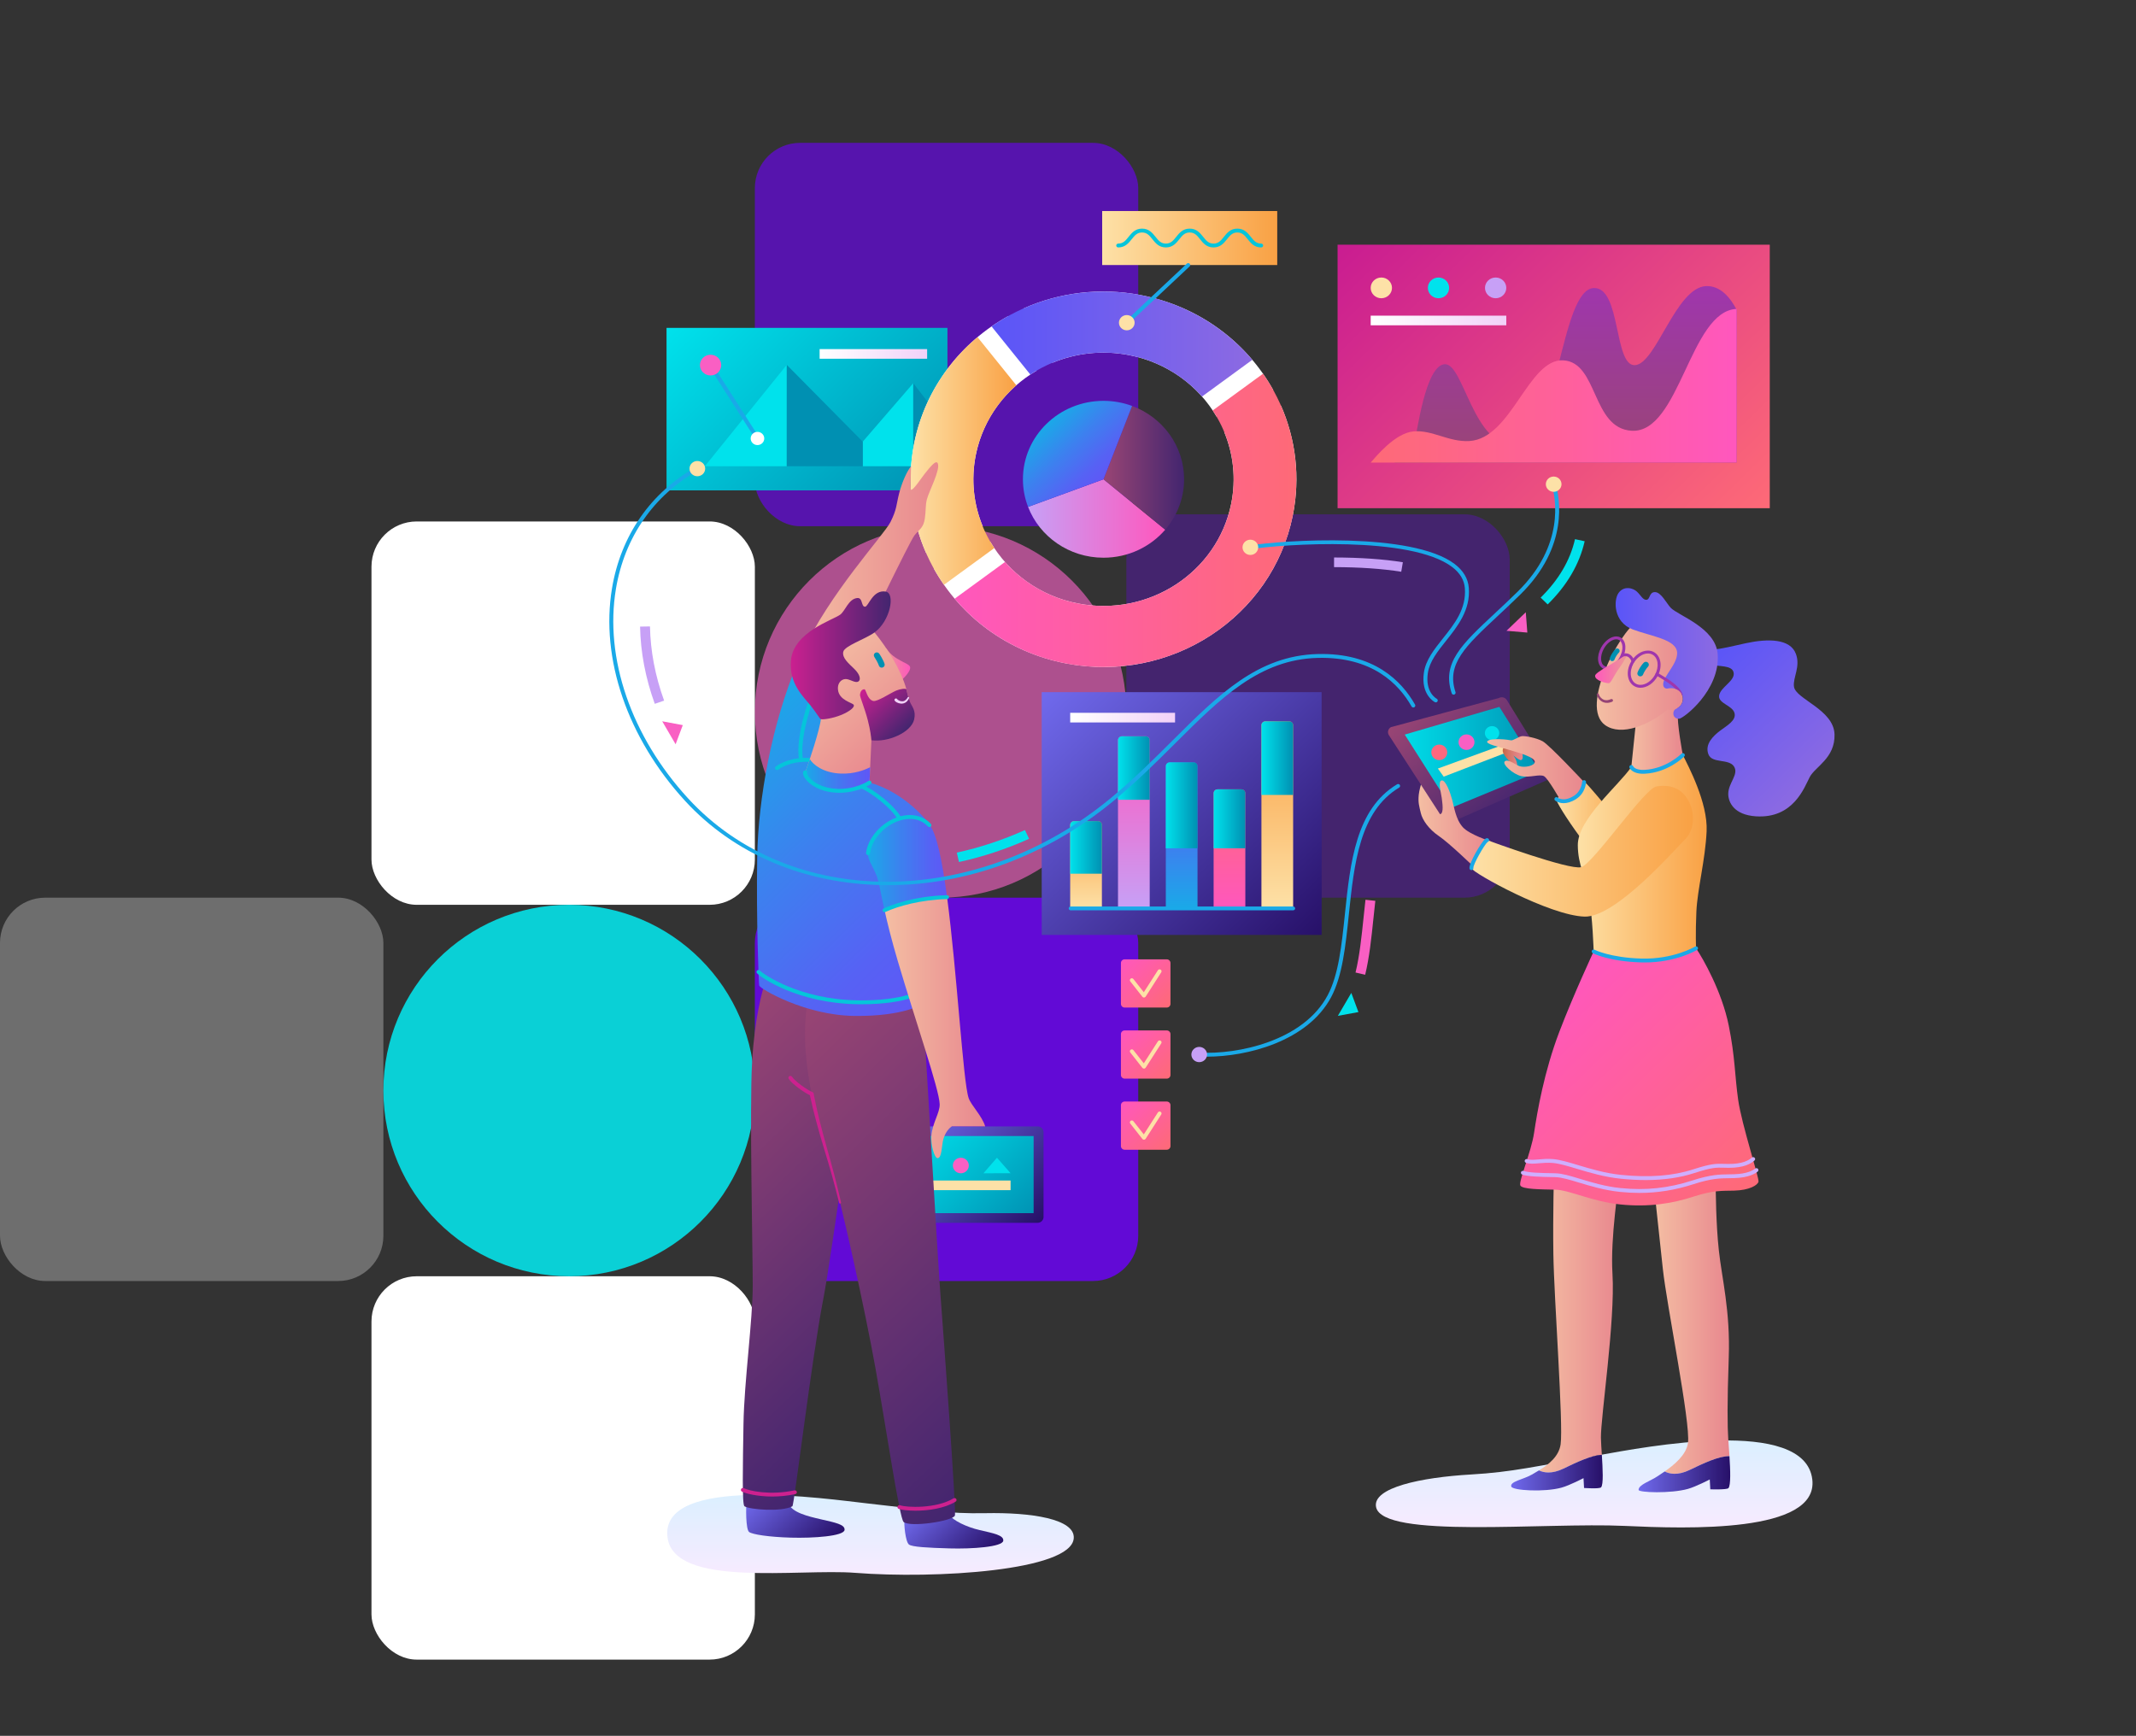 <svg width="897" height="729" viewBox="0 0 897 729" fill="none" xmlns="http://www.w3.org/2000/svg">
<rect x="0" y="0" width="897" height="729" fill="#333333" stroke="none"/>
<rect x="317" y="60" width="161" height="161" rx="19" fill="#6E00FF" fill-opacity="0.6"/>
<rect x="317" y="377" width="161" height="161" rx="19" fill="#6E00FF" fill-opacity="0.8"/>
<rect x="473" y="216" width="161" height="161" rx="19" fill="#6E00FF" fill-opacity="0.29"/>
<rect x="156" y="219" width="161" height="161" rx="19" fill="white"/>
<rect x="156" y="536" width="161" height="161" rx="19" fill="white"/>
<rect y="377" width="161" height="161" rx="19" fill="white" fill-opacity="0.29"/>
<circle cx="395" cy="299" r="78" fill="#FF64CB" fill-opacity="0.6"/>
<circle cx="239" cy="458" r="78" fill="#00F7FF" fill-opacity="0.8"/>
<path d="M671.84 611.071C690.164 607.834 758.022 594.611 761.072 621.406C763.636 643.951 708.617 642.067 682.287 640.846C648.79 639.293 580.437 646.393 577.862 632.886C576.318 624.781 596.708 620.461 617.75 619.252C635.05 618.257 645.002 615.811 671.84 611.071Z" fill="url(#paint0_linear)"/>
<path d="M364.494 631.433C347.734 629.592 276.849 618.991 280.323 645.706C283.097 667.037 335.391 658.693 359.107 660.557C392.604 663.189 449.792 659.725 450.914 646.073C451.587 637.881 432.874 635.117 413.847 635.5C398.206 635.815 389.042 634.13 364.494 631.433Z" fill="url(#paint1_linear)"/>
<path d="M470.729 404.428C470.729 403.584 471.432 402.9 472.299 402.9H489.965C490.832 402.9 491.535 403.584 491.535 404.428V421.622C491.535 422.466 490.832 423.15 489.965 423.15H472.299C471.432 423.15 470.729 422.466 470.729 421.622V404.428Z" fill="url(#paint2_linear)"/>
<path d="M480.404 418.948C480.145 418.948 479.901 418.831 479.743 418.63L474.646 412.15C474.366 411.795 474.436 411.287 474.8 411.015C475.164 410.744 475.688 410.809 475.967 411.167L480.334 416.717L486.251 407.484C486.495 407.104 487.008 406.99 487.398 407.226C487.788 407.462 487.906 407.962 487.663 408.342L481.109 418.568C480.965 418.793 480.716 418.936 480.443 418.949C480.43 418.948 480.417 418.948 480.404 418.948Z" fill="#FDE1A7"/>
<path d="M470.729 434.284C470.729 433.44 471.432 432.755 472.299 432.755H489.965C490.832 432.755 491.535 433.44 491.535 434.284V451.478C491.535 452.322 490.832 453.006 489.965 453.006H472.299C471.432 453.006 470.729 452.322 470.729 451.478V434.284Z" fill="url(#paint3_linear)"/>
<path d="M480.404 448.804C480.145 448.804 479.901 448.687 479.743 448.486L474.646 442.006C474.366 441.651 474.436 441.143 474.8 440.871C475.164 440.6 475.688 440.665 475.967 441.022L480.334 446.573L486.251 437.34C486.495 436.961 487.008 436.845 487.398 437.082C487.788 437.318 487.906 437.818 487.663 438.198L481.109 448.424C480.965 448.649 480.716 448.792 480.443 448.805C480.43 448.804 480.417 448.804 480.404 448.804Z" fill="#FDE1A7"/>
<path d="M470.729 464.141C470.729 463.297 471.432 462.612 472.299 462.612H489.965C490.832 462.612 491.535 463.297 491.535 464.141V481.334C491.535 482.178 490.832 482.863 489.965 482.863H472.299C471.432 482.863 470.729 482.178 470.729 481.334V464.141Z" fill="url(#paint4_linear)"/>
<path d="M480.404 478.66C480.145 478.66 479.901 478.542 479.743 478.341L474.646 471.861C474.366 471.507 474.436 470.999 474.8 470.727C475.164 470.455 475.688 470.521 475.967 470.878L480.334 476.429L486.251 467.196C486.495 466.816 487.008 466.701 487.398 466.937C487.788 467.174 487.906 467.674 487.663 468.054L481.109 478.28C480.965 478.505 480.716 478.648 480.443 478.661C480.43 478.66 480.417 478.66 480.404 478.66Z" fill="#FDE1A7"/>
<path d="M555.009 290.69H437.458V392.648H555.009V290.69Z" fill="url(#paint5_linear)"/>
<path d="M493.46 299.363H449.421V303.413H493.46V299.363Z" fill="url(#paint6_linear)"/>
<path d="M543.046 304.561C543.046 303.667 542.301 302.941 541.381 302.941H531.395C530.476 302.941 529.73 303.667 529.73 304.561V381.511H543.046V304.561Z" fill="url(#paint7_linear)"/>
<path d="M543.046 333.856V304.561C543.046 303.667 542.301 302.941 541.381 302.941H531.395C530.476 302.941 529.73 303.667 529.73 304.561V333.856H543.046Z" fill="url(#paint8_linear)"/>
<path d="M502.891 321.773C502.891 320.879 502.146 320.153 501.227 320.153H491.24C490.321 320.153 489.576 320.879 489.576 321.773V381.511H502.891V321.773Z" fill="url(#paint9_linear)"/>
<path d="M502.891 356.266V321.773C502.891 320.879 502.146 320.153 501.227 320.153H491.24C490.321 320.153 489.576 320.879 489.576 321.773V356.266H502.891Z" fill="url(#paint10_linear)"/>
<path d="M522.969 333.113C522.969 332.219 522.223 331.493 521.304 331.493H511.317C510.399 331.493 509.653 332.219 509.653 333.113V381.511H522.969V333.113Z" fill="url(#paint11_linear)"/>
<path d="M522.969 356.266V333.113C522.969 332.219 522.223 331.493 521.304 331.493H511.317C510.399 331.493 509.653 332.219 509.653 333.113V356.266H522.969Z" fill="url(#paint12_linear)"/>
<path d="M482.814 310.838C482.814 309.944 482.068 309.218 481.149 309.218H471.163C470.244 309.218 469.498 309.944 469.498 310.838V381.511H482.814V310.838Z" fill="url(#paint13_linear)"/>
<path d="M482.814 335.881V310.838C482.814 309.944 482.068 309.218 481.149 309.218H471.163C470.244 309.218 469.498 309.944 469.498 310.838V335.881H482.814Z" fill="url(#paint14_linear)"/>
<path d="M462.736 346.478C462.736 345.584 461.991 344.858 461.072 344.858H451.085C450.167 344.858 449.421 345.584 449.421 346.478V381.511H462.736V346.478Z" fill="url(#paint15_linear)"/>
<path d="M462.736 366.931V346.478C462.736 345.584 461.991 344.858 461.072 344.858H451.085C450.167 344.858 449.421 345.584 449.421 346.478V366.931H462.736Z" fill="url(#paint16_linear)"/>
<path d="M543.046 382.321H449.629C449.17 382.321 448.797 381.959 448.797 381.511C448.797 381.063 449.17 380.701 449.629 380.701H543.046C543.506 380.701 543.878 381.063 543.878 381.511C543.878 381.959 543.505 382.321 543.046 382.321Z" fill="#1AA9E8"/>
<path d="M397.875 137.701H279.907V205.943H397.875V137.701Z" fill="url(#paint17_linear)"/>
<path d="M295.977 195.818H330.396V153.226L295.977 195.818Z" fill="#00E2EC"/>
<path d="M362.297 185.491V195.818H383.519V160.921L362.297 185.491Z" fill="#00E2EC"/>
<path d="M330.396 153.226V195.818H362.297V185.491L330.396 153.226Z" fill="#0090B2"/>
<path d="M393.784 174.252L383.519 160.921V195.818H393.784V174.252Z" fill="#0090B2"/>
<path d="M389.344 146.611H344.196V150.661H389.344V146.611Z" fill="url(#paint18_linear)"/>
<path d="M318.095 184.959C317.817 184.959 317.544 184.823 317.387 184.576L297.697 153.758C297.454 153.378 297.574 152.879 297.964 152.643C298.354 152.406 298.867 152.523 299.11 152.903L318.8 183.721C319.043 184.101 318.923 184.601 318.533 184.836C318.397 184.919 318.244 184.959 318.095 184.959Z" fill="#1AA9E8"/>
<path d="M298.403 157.684C300.874 157.684 302.877 155.735 302.877 153.331C302.877 150.926 300.874 148.977 298.403 148.977C295.933 148.977 293.93 150.926 293.93 153.331C293.93 155.735 295.933 157.684 298.403 157.684Z" fill="#F95FC3"/>
<path d="M318.094 186.925C319.669 186.925 320.946 185.682 320.946 184.149C320.946 182.616 319.669 181.373 318.094 181.373C316.519 181.373 315.242 182.616 315.242 184.149C315.242 185.682 316.519 186.925 318.094 186.925Z" fill="white"/>
<path d="M412.672 221.017C408.881 211.808 407.677 201.467 409.793 191.009C412.903 175.639 422.528 163.132 435.323 155.664L423.35 132.763C403.6 143.713 388.672 162.644 383.936 186.052C380.674 202.175 382.715 218.116 388.878 232.17L412.672 221.017Z" fill="white"/>
<path d="M441.994 152.35C451.739 148.3 462.791 146.955 473.972 149.097C490.192 152.206 503.299 162.011 510.89 174.974L534.687 163.818C523.585 143.841 503.747 128.662 479.064 123.931C461.861 120.633 444.859 122.901 430.021 129.45L441.994 152.35Z" fill="white"/>
<path d="M537.94 170.385L514.147 181.539C517.944 190.753 519.149 201.099 517.032 211.564C511.2 240.386 482.466 259.151 452.853 253.474C436.626 250.364 423.516 240.552 415.926 227.582L392.129 238.738C403.228 258.722 423.071 273.908 447.761 278.641C491.655 287.054 534.245 259.241 542.889 216.52C546.153 200.39 544.109 184.443 537.94 170.385Z" fill="white"/>
<path d="M417.544 230.187C411.997 221.865 408.763 211.945 408.763 201.286C408.763 185.621 415.723 171.54 426.794 161.806L410.5 141.589C393.297 156.046 382.408 177.428 382.408 201.286C382.408 217.719 387.576 232.975 396.413 245.606L417.544 230.187Z" fill="url(#paint19_linear)"/>
<path d="M432.683 157.3C441.44 151.493 452.017 148.096 463.413 148.096C479.945 148.096 494.751 155.25 504.772 166.541L525.905 151.12C511.048 133.607 488.57 122.445 463.413 122.445C445.88 122.445 429.648 127.868 416.391 137.084L432.683 157.3Z" fill="url(#paint20_linear)"/>
<path d="M530.401 156.951L509.27 172.37C514.824 180.696 518.062 190.62 518.062 201.286C518.062 230.662 493.594 254.476 463.412 254.476C446.873 254.476 432.062 247.316 422.041 236.017L400.907 251.437C415.765 268.958 438.248 280.126 463.411 280.126C508.148 280.126 544.414 244.827 544.414 201.285C544.416 184.847 539.243 169.584 530.401 156.951Z" fill="url(#paint21_linear)"/>
<path d="M431.73 212.879C436.551 225.35 448.914 234.226 463.412 234.226C473.817 234.226 483.121 229.653 489.329 222.462L463.412 201.286L431.73 212.879Z" fill="url(#paint22_linear)"/>
<path d="M475.416 170.486L463.412 201.286L489.329 222.462C494.274 216.736 497.256 209.351 497.256 201.286C497.256 187.209 488.18 175.201 475.416 170.486Z" fill="url(#paint23_linear)"/>
<path d="M475.416 170.486C471.685 169.107 467.641 168.346 463.413 168.346C444.722 168.346 429.569 183.093 429.569 201.286C429.569 205.367 430.336 209.272 431.73 212.879L463.412 201.286L475.416 170.486Z" fill="url(#paint24_linear)"/>
<path d="M743.201 102.77H561.707V213.436H743.201V102.77Z" fill="url(#paint25_linear)"/>
<path d="M580.084 125.257C582.554 125.257 584.557 123.308 584.557 120.903C584.557 118.499 582.554 116.549 580.084 116.549C577.613 116.549 575.611 118.499 575.611 120.903C575.611 123.308 577.613 125.257 580.084 125.257Z" fill="#FDE1A7"/>
<path d="M604.085 125.257C606.556 125.257 608.558 123.308 608.558 120.903C608.558 118.499 606.556 116.549 604.085 116.549C601.615 116.549 599.612 118.499 599.612 120.903C599.612 123.308 601.615 125.257 604.085 125.257Z" fill="#00E2EC"/>
<path d="M628.086 125.257C630.557 125.257 632.56 123.308 632.56 120.903C632.56 118.499 630.557 116.549 628.086 116.549C625.616 116.549 623.613 118.499 623.613 120.903C623.613 123.308 625.616 125.257 628.086 125.257Z" fill="#C7A0F6"/>
<path d="M632.561 132.57H575.611V136.62H632.561V132.57Z" fill="url(#paint26_linear)"/>
<path d="M729.296 130.089C726.538 124.806 722.404 119.964 716.534 120.151C703.775 120.556 695.451 152.956 686.574 153.361C677.698 153.766 680.749 120.691 669.376 120.961C655.09 121.3 654.534 185.356 636.641 186.84C618.748 188.325 614.725 152.415 606.681 152.956C598.637 153.496 595.178 181.112 593.781 187.111C592.385 193.11 585.321 194.266 585.321 194.266H729.296V130.089Z" fill="url(#paint27_linear)"/>
<path d="M729.296 129.735C709.598 130.545 705.437 182.116 685.188 180.901C668.389 179.893 671.178 152.146 656.476 151.336C641.772 150.526 634.838 184.141 617.084 185.22C608.451 185.745 601.549 180.496 593.643 181.17C585.737 181.845 577.553 192.105 575.611 194.266H729.296V129.735Z" fill="url(#paint28_linear)"/>
<path d="M536.366 88.629H462.854V111.309H536.366V88.629Z" fill="url(#paint29_linear)"/>
<path d="M529.625 103.917C526.715 103.917 525.254 102.083 523.964 100.465C522.755 98.949 521.712 97.64 519.619 97.64C517.525 97.64 516.481 98.949 515.273 100.465C513.983 102.083 512.522 103.917 509.612 103.917C506.703 103.917 505.241 102.083 503.952 100.465C502.744 98.949 501.7 97.64 499.607 97.64C497.514 97.64 496.47 98.949 495.262 100.465C493.973 102.083 492.511 103.917 489.602 103.917C486.694 103.917 485.233 102.083 483.944 100.465C482.736 98.949 481.693 97.64 479.601 97.64C477.508 97.64 476.464 98.949 475.256 100.465C473.967 102.083 472.506 103.917 469.596 103.917C469.137 103.917 468.764 103.554 468.764 103.107C468.764 102.66 469.137 102.297 469.596 102.297C471.69 102.297 472.733 100.988 473.942 99.472C475.231 97.854 476.692 96.02 479.601 96.02C482.509 96.02 483.97 97.855 485.26 99.472C486.467 100.988 487.51 102.297 489.602 102.297C491.696 102.297 492.739 100.988 493.947 99.472C495.236 97.854 496.699 96.02 499.607 96.02C502.516 96.02 503.978 97.854 505.267 99.472C506.476 100.988 507.519 102.297 509.612 102.297C511.706 102.297 512.75 100.988 513.958 99.472C515.248 97.854 516.709 96.02 519.619 96.02C522.528 96.02 523.989 97.854 525.279 99.472C526.487 100.988 527.531 102.297 529.625 102.297C530.085 102.297 530.457 102.66 530.457 103.107C530.457 103.554 530.084 103.917 529.625 103.917Z" fill="#05C5DA"/>
<path d="M473.185 136.336C472.967 136.336 472.75 136.253 472.586 136.088C472.267 135.766 472.276 135.253 472.607 134.943L498.411 110.725C498.742 110.415 499.269 110.423 499.588 110.746C499.907 111.068 499.898 111.581 499.567 111.891L473.763 136.108C473.601 136.261 473.393 136.336 473.185 136.336Z" fill="#1AA9E8"/>
<path d="M473.185 138.732C475.004 138.732 476.479 137.297 476.479 135.526C476.479 133.755 475.004 132.32 473.185 132.32C471.366 132.32 469.891 133.755 469.891 135.526C469.891 137.297 471.366 138.732 473.185 138.732Z" fill="#FDE1A7"/>
<path d="M606.96 342.62C607.615 343.708 609.051 344.073 610.169 343.438L648.378 326.647C649.496 326.011 649.872 324.614 649.218 323.525L631.859 295.401C631.206 294.313 629.77 293.948 628.652 294.584L586.145 306.05C585.026 306.686 584.649 308.083 585.303 309.172L606.96 342.62Z" fill="url(#paint30_linear)"/>
<path d="M651.298 323.994L632.81 294.041C632.113 292.881 630.583 292.493 629.394 293.17L584.121 305.382C582.931 306.059 582.53 307.548 583.226 308.706L606.292 344.329C606.99 345.488 608.519 345.877 609.709 345.2L650.404 327.318C651.593 326.641 651.995 325.152 651.298 323.994ZM609.459 339.266L589.91 308.51L629.649 296.866L646.605 323.9L609.459 339.266Z" fill="url(#paint31_linear)"/>
<path d="M636.463 314.585L606.271 326.181L603.826 322.768L634.471 311.605L636.463 314.585Z" fill="#FDE1A7"/>
<path d="M615.847 314.964C617.7 314.964 619.203 313.502 619.203 311.699C619.203 309.895 617.7 308.433 615.847 308.433C613.994 308.433 612.491 309.895 612.491 311.699C612.491 313.502 613.994 314.964 615.847 314.964Z" fill="#F95FC3"/>
<path d="M604.416 319.241C606.269 319.241 607.771 317.779 607.771 315.975C607.771 314.172 606.269 312.709 604.416 312.709C602.562 312.709 601.06 314.172 601.06 315.975C601.06 317.779 602.562 319.241 604.416 319.241Z" fill="#FE687E"/>
<path d="M626.579 310.823C628.247 310.823 629.599 309.507 629.599 307.884C629.599 306.261 628.247 304.946 626.579 304.946C624.912 304.946 623.56 306.261 623.56 307.884C623.56 309.507 624.912 310.823 626.579 310.823Z" fill="#00E2EC"/>
<path d="M677.155 535.14C676.178 518.963 679.915 499.125 679.777 492.916L652.605 491.4C652.605 491.4 652.081 510.323 652.327 526.703C652.605 545.199 656.558 598.254 655.379 606.556C654.644 611.73 650.303 615.069 646.283 617.534C648.214 618.496 651.634 619.158 656.525 616.803C662.058 614.138 668.29 611.16 672.685 611.011C672.508 608.218 672.329 605.603 672.3 603.857C672.162 595.418 678.334 554.648 677.155 535.14Z" fill="url(#paint32_linear)"/>
<path d="M656.525 616.802C651.634 619.158 648.215 618.496 646.283 617.533C645.236 618.174 644.211 618.76 643.278 619.299C639.722 621.355 634.026 622.163 634.644 624.308C635.128 625.996 648.563 626.763 655.761 624.767C659.16 623.825 664.984 620.784 664.984 620.784L665.209 624.918C665.209 624.918 671.667 625.386 672.362 624.644C673.415 623.514 673.054 616.865 672.685 611.01C668.29 611.16 662.058 614.137 656.525 616.802Z" fill="url(#paint33_linear)"/>
<path d="M709.544 617.356C715.322 614.572 721.863 611.45 726.275 611.565C726.095 608.774 725.883 606.154 725.77 604.396C725.424 598.997 725.286 589.682 725.98 570.106C726.674 550.531 723.067 536.762 721.819 525.151C720.571 513.541 720.571 501.256 720.431 495.047L694.562 498.151C694.562 498.151 696.552 516.689 698.307 532.981C699.966 548.372 710.028 597.714 708.85 606.015C708.125 611.118 702.933 615.297 699.079 617.976C700.964 618.996 704.464 619.802 709.544 617.356Z" fill="url(#paint34_linear)"/>
<path d="M688.112 625.726C688.112 626.874 701.581 627.317 708.78 625.321C712.178 624.379 718.002 621.338 718.002 621.338L718.228 625.472C718.228 625.472 725.146 625.726 725.839 624.983C726.888 623.859 726.649 617.344 726.275 611.565C721.861 611.45 715.321 614.573 709.543 617.356C704.463 619.803 700.963 618.996 699.078 617.976C698.007 618.72 697.034 619.354 696.295 619.853C692.898 622.148 688.112 623.498 688.112 625.726Z" fill="url(#paint35_linear)"/>
<path d="M712.247 398.251C715.16 402.571 723.067 416.342 725.978 430.718C728.666 443.98 728.475 451.576 729.931 461.903C731.388 472.231 738.878 494.911 738.462 496.328C738.046 497.746 734.717 499.872 728.199 500.041C723.327 500.168 719.738 499.772 711 502.607C702.262 505.442 692.413 507.062 680.484 505.847C668.557 504.632 659.124 499.772 653.161 499.636C647.195 499.501 639.289 499.501 638.457 497.881C637.625 496.261 643.041 483.732 644.213 475.876C645.537 467.007 648.444 450.09 654.823 433.351C660.804 417.661 669.249 399.601 669.249 399.601C669.249 399.601 681.663 399.533 690.609 399.331C699.555 399.128 712.247 398.251 712.247 398.251Z" fill="url(#paint36_linear)"/>
<path d="M688.458 500.998C685.819 500.998 683.139 500.857 680.397 500.577C673.815 499.907 667.882 498.11 663.115 496.665C659.156 495.466 655.737 494.43 653.141 494.371L651.496 494.337C646.867 494.244 641.62 494.14 639.242 493.29C638.81 493.137 638.589 492.67 638.747 492.251C638.905 491.831 639.381 491.614 639.815 491.77C641.931 492.525 647.253 492.632 651.529 492.717L653.178 492.751C656.008 492.815 659.53 493.882 663.608 495.118C668.55 496.616 674.15 498.312 680.569 498.967C691.103 500.039 700.692 499.021 710.735 495.764C718.39 493.28 722.196 493.236 726.226 493.189C726.862 493.181 727.505 493.173 728.175 493.156C734.013 493.004 736.445 491.313 737.051 490.797C737.396 490.504 737.922 490.537 738.225 490.875C738.527 491.212 738.491 491.724 738.145 492.018C737.232 492.793 734.437 494.614 728.218 494.776C727.541 494.793 726.889 494.801 726.245 494.809C722.348 494.854 718.669 494.896 711.261 497.3C703.6 499.786 696.198 500.998 688.458 500.998Z" fill="#CFAEFF"/>
<path d="M691.114 495.601C687.801 495.601 684.326 495.415 680.675 495.042C673.776 494.34 667.637 492.496 662.221 490.871C658.306 489.696 654.925 488.681 652.246 488.428C650.033 488.221 648.022 488.394 646.25 488.547C644.151 488.729 642.335 488.886 640.823 488.345C640.391 488.191 640.17 487.725 640.329 487.306C640.487 486.886 640.963 486.67 641.396 486.825C642.558 487.241 644.203 487.098 646.103 486.933C647.947 486.774 650.037 486.593 652.407 486.816C655.254 487.083 658.71 488.121 662.711 489.323C668.055 490.926 674.111 492.745 680.849 493.431C692.639 494.629 702.522 493.868 711.062 491.099C718.646 488.639 720.764 488.704 723.955 488.798C724.495 488.814 725.069 488.831 725.709 488.837C731.781 488.892 734.305 487.337 735.682 486.167C736.027 485.873 736.553 485.908 736.856 486.245C737.158 486.582 737.122 487.094 736.776 487.388C735.218 488.712 732.411 490.458 725.998 490.458C725.898 490.458 725.797 490.457 725.694 490.457C725.04 490.451 724.455 490.434 723.904 490.417C720.777 490.323 718.89 490.265 711.588 492.635C705.481 494.618 698.721 495.6 691.114 495.601Z" fill="#CFAEFF"/>
<path d="M634.088 312.155C632.823 312.564 630.689 313.673 631.105 315.698C631.521 317.723 635.269 321.279 636.518 321.819C637.766 322.358 636.932 319.141 635.822 317.723C634.712 316.306 637.809 319.531 638.803 319.208C639.531 318.972 639.775 317.622 638.977 315.496C638.266 313.604 641.44 311.851 640.051 311.581C638.665 311.311 635.752 311.614 634.088 312.155Z" fill="url(#paint37_linear)"/>
<path d="M653.603 335.585C653.962 335.126 664.08 328.299 664.831 328.032C665.886 327.657 682.287 348.503 684.575 350.831C686.864 353.16 681.55 364.78 677.181 365.59C672.812 366.4 652.656 336.792 653.603 335.585Z" fill="url(#paint38_linear)"/>
<path d="M624.655 311.243C626.127 309.811 633.464 310.636 634.434 310.906C635.406 311.175 637.833 309.218 639.289 309.15C640.745 309.082 645.201 309.876 647.819 311.311C650.721 312.901 665.226 328.456 665.226 328.456C665.226 328.456 665.02 332.506 661.377 334.936C657.726 337.371 655.384 336.258 655.384 336.258C655.384 336.258 650.246 327.14 648.478 326.026C646.709 324.912 642.34 326.786 638.743 325.927C635.351 325.118 630.637 320.862 631.939 319.748C633.32 318.566 636.624 321.295 638.111 321.773C640.312 322.482 644.439 321.632 644.525 320.001C644.629 318.026 638.054 316.195 633.082 314.736C629.565 313.705 623.459 312.407 624.655 311.243Z" fill="url(#paint39_linear)"/>
<path d="M656.648 337.316C654.421 337.316 653.141 336.268 653.057 336.196C652.71 335.903 652.673 335.391 652.974 335.053C653.275 334.715 653.803 334.681 654.148 334.973C654.243 335.05 656.667 336.945 660.924 334.256C664.202 332.186 664.393 328.463 664.395 328.426C664.413 327.98 664.8 327.626 665.257 327.648C665.715 327.664 666.073 328.038 666.058 328.484C666.051 328.67 665.852 333.076 661.83 335.616C659.778 336.911 658.031 337.316 656.648 337.316Z" fill="#1AA9E8"/>
<path d="M706.699 317.116C708.918 321.571 717.24 337.095 716.686 349.111C716.131 361.126 712.801 373.546 712.385 382.861C711.969 392.176 712.247 398.251 712.247 398.251C712.247 398.251 703.094 403.786 689.222 403.381C675.774 402.989 669.249 399.601 669.249 399.601C669.249 399.601 668.85 385.311 667.168 375.571C665.85 367.943 662.625 363.488 662.591 354.916C662.546 343.946 679.894 329.772 685.061 322.111C689.309 315.813 706.699 317.116 706.699 317.116Z" fill="url(#paint40_linear)"/>
<path d="M690.694 404.212C690.201 404.212 689.703 404.205 689.197 404.191C675.709 403.797 669.131 400.458 668.858 400.315C668.453 400.105 668.3 399.616 668.515 399.221C668.731 398.825 669.235 398.676 669.641 398.885C669.704 398.919 676.196 402.19 689.249 402.571C702.684 402.973 711.72 397.617 711.809 397.563C712.199 397.327 712.713 397.444 712.955 397.824C713.197 398.204 713.076 398.703 712.687 398.939C712.317 399.162 703.808 404.212 690.694 404.212Z" fill="#1AA9E8"/>
<path d="M719.945 272.667C722.025 272.768 728.395 271.162 733.156 270.136C742.555 268.111 751.791 268.231 754.17 274.591C756.216 280.058 752.813 284.598 753.373 288.428C754.136 293.626 770.088 298.013 770.398 308.408C770.697 318.375 762.284 321.976 759.995 326.33C757.707 330.683 753.15 343.896 737.317 342.833C728.269 342.226 725.772 337.028 725.77 333.417C725.77 328.781 730.347 325.216 728.163 321.875C725.978 318.533 718.976 320.746 717.448 316.812C715.785 312.526 719.529 309.016 722.337 306.89C725.146 304.763 729.307 302.536 728.371 299.397C727.435 296.258 721.713 295.468 721.921 292.31C722.165 288.631 729.106 285.9 727.955 282.185C727.088 279.384 722.129 279.957 717.864 279.147C713.599 278.337 719.945 272.667 719.945 272.667Z" fill="url(#paint41_linear)"/>
<path d="M704.619 298.756C704.081 303.447 706.699 317.116 706.699 317.116C706.699 317.116 700.179 323.697 690.609 324.136C685.913 324.352 685.061 322.111 685.061 322.111L687.004 303.346C687.004 303.346 689.928 298.005 695.88 295.786C701.831 293.566 704.064 295.651 704.064 295.651L704.619 298.756Z" fill="url(#paint42_linear)"/>
<path d="M701.984 264.736C693.522 261.226 687.218 261.378 687.218 261.378C680.622 264.87 663.086 296.795 674.104 304.56C680.905 309.354 692.572 304.464 700.326 297.947C700.8 298.092 701.306 298.172 701.831 298.172C704.533 298.172 706.721 296.109 706.721 293.564C706.721 292.838 706.537 292.153 706.22 291.542C706.935 290.446 707.485 289.372 707.809 288.359C709.719 282.389 710.444 268.246 701.984 264.736Z" fill="url(#paint43_linear)"/>
<path d="M688.84 284.058C688.716 284.058 688.589 284.04 688.464 284.001C687.808 283.8 687.442 283.117 687.649 282.477C688.034 281.294 689.432 279.09 690.32 278.267C690.819 277.806 691.61 277.824 692.085 278.31C692.56 278.796 692.54 279.564 692.041 280.028C691.466 280.56 690.282 282.433 690.03 283.208C689.863 283.727 689.371 284.058 688.84 284.058Z" fill="#0090B2"/>
<path d="M677.035 277.645C676.931 277.645 676.826 277.63 676.722 277.598C676.173 277.429 675.87 276.86 676.043 276.327C676.413 275.185 677.539 273.416 678.404 272.615C678.818 272.23 679.478 272.245 679.874 272.651C680.271 273.056 680.254 273.697 679.837 274.083C679.235 274.64 678.288 276.135 678.027 276.937C677.887 277.369 677.477 277.645 677.035 277.645Z" fill="#0090B2"/>
<path d="M688.909 288.846C688.044 288.846 687.232 288.652 686.499 288.27C684.963 287.471 683.956 285.953 683.663 283.993C683.379 282.102 683.8 280.013 684.845 278.11C686.474 275.145 689.295 273.229 692.033 273.229C692.898 273.229 693.711 273.423 694.444 273.805C697.546 275.419 698.289 279.977 696.099 283.966C694.47 286.93 691.648 288.846 688.909 288.846ZM692.032 274.443C689.784 274.443 687.337 276.148 685.945 278.682C685.026 280.357 684.653 282.18 684.898 283.817C685.133 285.385 685.91 286.584 687.087 287.197C687.638 287.484 688.251 287.629 688.909 287.629C691.159 287.629 693.606 285.926 694.998 283.391C696.862 279.993 696.35 276.174 693.855 274.875C693.304 274.589 692.69 274.443 692.032 274.443Z" fill="#9F36AD"/>
<path d="M674.953 281.202C674.336 281.202 673.759 281.066 673.241 280.797C670.748 279.499 670.375 275.602 672.393 271.926C673.92 269.145 676.468 267.278 678.731 267.278C679.35 267.278 679.926 267.414 680.443 267.684C681.681 268.327 682.433 269.638 682.56 271.373C682.681 273.006 682.23 274.847 681.291 276.554C679.766 279.334 677.218 281.202 674.953 281.202ZM678.732 268.492C676.945 268.492 674.791 270.14 673.494 272.498C671.862 275.47 672.016 278.78 673.83 279.725C674.164 279.898 674.542 279.986 674.953 279.986C676.742 279.986 678.896 278.34 680.191 275.981C681.02 274.473 681.419 272.866 681.316 271.459C681.221 270.154 680.702 269.193 679.856 268.754C679.52 268.581 679.143 268.492 678.732 268.492Z" fill="#9F36AD"/>
<path d="M682.496 275.13C679.218 277.78 670.12 282.151 669.873 283.703C669.544 285.779 674.418 286.935 675.528 286.935C676.638 286.935 677.45 284.006 680.416 279.989C682.087 277.727 684.239 273.722 682.496 275.13Z" fill="url(#paint44_linear)"/>
<path d="M685.809 278.314C685.561 278.314 685.327 278.17 685.229 277.933C684.373 275.85 683.276 275.227 681.436 275.784C681.106 275.885 680.757 275.705 680.656 275.385C680.553 275.064 680.737 274.724 681.066 274.624C683.549 273.872 685.289 274.808 686.389 277.482C686.517 277.794 686.361 278.147 686.041 278.271C685.965 278.301 685.886 278.314 685.809 278.314Z" fill="#9F36AD"/>
<path d="M671.388 291.514C671.505 291.99 671.807 292.481 672.155 292.886C672.51 293.294 672.94 293.627 673.417 293.833C674.37 294.266 675.478 294.101 676.464 293.629C676.775 293.48 677.149 293.603 677.302 293.904C677.455 294.206 677.327 294.57 677.019 294.718C677.005 294.724 676.991 294.731 676.978 294.736C676.362 294.982 675.695 295.17 674.995 295.187C674.297 295.217 673.577 295.068 672.957 294.752C672.334 294.439 671.816 293.981 671.411 293.462C671.014 292.935 670.69 292.367 670.555 291.678C670.511 291.453 670.662 291.236 670.893 291.193C671.117 291.15 671.335 291.289 671.387 291.503L671.388 291.514Z" fill="#954374"/>
<path d="M689.996 324.96C685.313 324.96 684.323 322.501 684.282 322.392C684.122 321.973 684.341 321.507 684.773 321.351C685.204 321.198 685.683 321.41 685.842 321.83C685.865 321.88 686.638 323.507 690.571 323.327C699.705 322.908 706.037 316.618 706.101 316.554C706.42 316.232 706.946 316.222 707.278 316.533C707.608 316.844 707.618 317.356 707.298 317.679C707.023 317.957 700.437 324.497 690.648 324.945C690.423 324.955 690.206 324.96 689.996 324.96Z" fill="#1AA9E8"/>
<path d="M700.502 289.134C699.619 289.345 698.354 288.968 698.447 287.213C698.619 283.906 704.451 278.834 704.308 274.152C704.132 268.465 693.158 267.199 685.616 264.331C677.495 261.242 677.605 252.112 679.634 249.126C681.871 245.835 685.824 246.916 687.488 248.536C689.152 250.156 689.915 251.955 691.373 251.911C693.054 251.86 692.43 248.671 694.978 248.671C697.56 248.671 699.794 253.305 701.568 255.218C704.601 258.492 720.521 263.601 721.331 274.725C722.443 289.98 706.839 301.86 705.105 301.86C702.151 301.861 702.307 298.534 703.568 297.869C704.832 297.203 707.209 295.797 706.608 292.585C706.005 289.373 702.468 288.665 700.502 289.134Z" fill="url(#paint45_linear)"/>
<path d="M703.595 289.272C704.986 289.779 706.071 290.866 706.509 292.222C706.613 292.078 706.662 291.896 706.608 291.712C705.609 288.23 700.396 285.136 697.597 283.475C697.005 283.124 696.495 282.821 696.194 282.614C695.913 282.42 695.522 282.486 695.324 282.76C695.125 283.033 695.191 283.413 695.474 283.606C695.809 283.837 696.311 284.134 696.947 284.512C698.77 285.595 701.675 287.318 703.595 289.272Z" fill="#9F36AD"/>
<path d="M605.407 327.776C607.09 327.456 608.999 332.81 609.831 335.847C610.663 338.885 611.267 344.026 614.322 347.424C617.113 350.528 626.043 353.363 626.043 353.363C626.043 353.363 627.013 358.426 624.654 361.261C622.298 364.096 618.817 363.952 618.817 363.952C618.817 363.952 608.566 354.038 604.265 351.136C599.966 348.234 597.331 344.318 596.671 341.517C595.965 338.52 595.458 337.028 595.805 333.721C595.992 331.926 596.717 329.542 596.717 329.542C596.717 329.542 603.102 339.403 604.751 341.956C606.485 341.618 605.653 336.961 605.445 335.071C605.237 333.181 603.694 328.101 605.407 327.776Z" fill="url(#paint46_linear)"/>
<path d="M695.604 330.291C702.884 329.063 707.159 332.255 709.438 337.062C711.935 342.327 711.414 348.841 707.531 352.621C703.648 356.4 678.641 385.324 665.468 384.957C650.766 384.548 618.257 366.486 617.929 364.635C617.6 362.784 623.667 352.542 624.519 352.84C625.368 353.138 658.983 365.498 663.978 364.189C668.971 362.881 690.544 331.145 695.604 330.291Z" fill="url(#paint47_linear)"/>
<path d="M617.92 365.429C617.524 365.429 617.179 365.165 617.109 364.774C616.726 362.625 622.112 353.626 623.662 352.359C624.049 352.042 624.43 351.948 624.8 352.078C625.233 352.229 625.457 352.693 625.302 353.114C625.2 353.389 624.96 353.579 624.685 353.634C623.4 354.683 618.565 363.088 618.749 364.499C618.806 364.936 618.497 365.355 618.05 365.419C618.007 365.427 617.963 365.429 617.92 365.429Z" fill="#1AA9E8"/>
<path d="M379.855 509.962C379.855 511.217 380.901 512.234 382.19 512.234H433.925C435.214 512.234 436.259 511.217 436.259 509.962V476.645C436.259 475.39 435.214 474.373 433.925 474.373H382.19C380.901 474.373 379.855 475.39 379.855 476.645V509.962Z" fill="url(#paint48_linear)"/>
<path d="M435.728 473.054H380.386C379.007 473.054 377.889 474.142 377.889 475.484V511.124C377.889 512.466 379.007 513.554 380.386 513.554H435.728C437.107 513.554 438.225 512.466 438.225 511.124V475.484C438.225 474.141 437.107 473.054 435.728 473.054ZM434.064 509.504H382.05V477.104H434.064V509.504Z" fill="url(#paint49_linear)"/>
<path d="M424.386 495.789H380.346V499.839H424.386V495.789Z" fill="#FDE1A7"/>
<path d="M418.669 486.219L424.386 492.721L412.987 492.751L418.669 486.219Z" fill="#00E2EC"/>
<path d="M403.492 492.751C405.345 492.751 406.848 491.289 406.848 489.485C406.848 487.682 405.345 486.219 403.492 486.219C401.639 486.219 400.137 487.682 400.137 489.485C400.137 491.289 401.639 492.751 403.492 492.751Z" fill="#F95FC3"/>
<path d="M331.151 631.506C332.685 635.243 339.246 636.81 344.751 638.078C350.684 639.446 354.91 640.235 354.669 642.533C354.392 645.166 341.493 646.043 332.13 645.773C322.768 645.504 315.985 644.43 314.598 643.417C313.134 642.348 313.198 632.678 313.544 630.519C313.89 628.359 331.151 631.506 331.151 631.506Z" fill="url(#paint50_linear)"/>
<path d="M321.38 412.021C320.132 416.476 316.942 426.736 315.832 446.176C314.722 465.616 316.109 525.287 316.109 539.867C316.109 554.447 312.503 580.366 312.225 597.916C311.947 615.466 311.59 631.969 312.641 632.611C314.965 634.028 328.28 635.041 332.753 632.611C333.534 632.187 340.798 570.916 345.792 545.266C349.086 528.344 361.881 436.455 362.713 422.955C363.546 409.456 321.38 412.021 321.38 412.021Z" fill="url(#paint51_linear)"/>
<path d="M324.282 628.506C318.109 628.506 313.338 627.305 311.596 626.449C311.185 626.247 311.021 625.761 311.228 625.361C311.434 624.962 311.934 624.801 312.346 625.003C314.761 626.189 323.472 628.067 333.624 625.919C334.074 625.823 334.516 626.102 334.613 626.539C334.711 626.976 334.426 627.407 333.977 627.502C330.542 628.229 327.25 628.506 324.282 628.506Z" fill="#CD218F"/>
<path d="M398.707 636.189C400.024 638.484 405.892 641.333 411.398 642.601C417.331 643.969 421.557 644.758 421.316 647.056C421.039 649.689 408.139 650.566 398.777 650.296C389.414 650.027 383.104 649.689 381.716 648.676C380.252 647.607 379.497 639.968 379.844 637.809C380.191 635.649 398.707 636.189 398.707 636.189Z" fill="url(#paint52_linear)"/>
<path d="M387.472 421.606C388.096 429.706 393.714 527.918 394.962 544.118C396.21 560.318 401.688 635.098 400.996 636.526C399.851 638.888 382.167 641.521 379.462 639.192C377.732 637.703 372.145 599.807 367.707 574.966C363.268 550.126 353.559 506.116 348.566 488.837C343.572 471.557 334.418 443.273 339.619 418.163C344.404 412.898 355.019 413.017 366.666 415.126C378.659 417.297 387.472 421.606 387.472 421.606Z" fill="url(#paint53_linear)"/>
<path d="M352.4 505.177C351.434 501.367 350.446 497.564 349.401 493.778C348.367 489.991 347.195 486.243 346.066 482.47C343.794 474.931 341.659 467.333 340.032 459.605C339.94 459.167 340.229 458.739 340.68 458.649C341.13 458.559 341.57 458.841 341.663 459.279C341.663 459.282 341.665 459.29 341.666 459.293C343.139 466.98 345.126 474.577 347.257 482.141C348.315 485.924 349.425 489.708 350.394 493.527C351.373 497.341 352.293 501.166 353.19 504.995C353.24 505.208 353.104 505.419 352.884 505.468C352.668 505.516 352.453 505.386 352.4 505.177Z" fill="#CD218F"/>
<path d="M340.839 460.208C340.731 460.208 340.621 460.188 340.515 460.144C338.081 459.144 332.564 455.271 331.208 453.073C330.972 452.689 331.099 452.191 331.493 451.961C331.887 451.731 332.398 451.855 332.635 452.239C333.725 454.007 338.799 457.681 341.164 458.653C341.587 458.827 341.785 459.302 341.607 459.714C341.472 460.022 341.164 460.208 340.839 460.208Z" fill="#CD218F"/>
<path d="M384.458 634.456C381.19 634.456 378.547 634.11 377.416 633.698C376.985 633.542 376.767 633.074 376.929 632.655C377.089 632.237 377.57 632.027 378 632.181C380.666 633.151 393.209 633.671 400.418 629.279C400.808 629.04 401.321 629.156 401.565 629.535C401.809 629.914 401.691 630.414 401.301 630.651C396.511 633.571 389.685 634.456 384.458 634.456Z" fill="#CD218F"/>
<path d="M356.853 279.093C361.846 269.373 381.993 227.341 384.074 224.776C386.155 222.211 387.787 221.707 388.374 217.824C388.861 214.6 388.599 212.373 389.206 209.859C390.039 206.416 395.058 197.224 393.784 194.536C392.951 192.781 389.622 197.439 388.374 198.924C387.126 200.409 383.418 206.208 382.533 205.671C382.297 203.413 382.602 195.819 382.602 195.819C381.023 197.642 378.838 202.299 377.59 207.159C376.342 212.019 376.723 213.706 373.949 219.242C371.175 224.777 348.358 249.077 336.707 274.389C336.033 275.853 335.379 277.347 334.739 278.864C339.663 282.225 346.244 285.615 354.172 286.961C355.002 283.69 355.907 280.934 356.853 279.093Z" fill="url(#paint54_linear)"/>
<path d="M365.141 328.658C350.357 324.62 351.813 326.807 350.199 326.104C348.429 324.381 350.619 300.952 354.171 286.96C346.244 285.614 339.663 282.225 334.738 278.864C324.285 303.655 318.373 335.239 317.981 360.046C317.565 386.371 318.606 412.696 318.814 413.911C319.022 415.126 337.946 426.465 358.968 426.668C379.913 426.871 387.472 421.606 387.472 421.606C387.472 421.606 391.67 349.436 390.992 347.417C390.315 345.398 379.925 332.697 365.141 328.658Z" fill="url(#paint55_linear)"/>
<path d="M361.916 421.761C361.273 421.761 360.619 421.756 359.947 421.744C335.107 421.327 319.701 410.665 317.9 408.721C317.592 408.389 317.619 407.876 317.961 407.577C318.302 407.278 318.828 407.304 319.136 407.636C320.592 409.208 335.784 419.719 359.975 420.124C380.391 420.469 387.212 415.32 387.279 415.268C387.637 414.989 388.162 415.045 388.449 415.393C388.737 415.742 388.68 416.253 388.321 416.532C388.04 416.753 381.391 421.761 361.916 421.761Z" fill="#05C5DA"/>
<path d="M377.743 344.593C377.444 344.593 377.154 344.436 377.006 344.16C374.404 339.338 365.513 332.606 361.52 331.094C361.091 330.932 360.879 330.462 361.046 330.046C361.212 329.629 361.695 329.422 362.122 329.584C366.437 331.217 375.673 338.207 378.479 343.407C378.693 343.803 378.536 344.292 378.129 344.5C378.005 344.564 377.873 344.593 377.743 344.593Z" fill="#05C5DA"/>
<path d="M336.408 319.984C336.01 319.984 335.659 319.707 335.589 319.313C333.888 309.799 339.335 294.54 341.954 287.208C342.519 285.622 342.967 284.37 343.144 283.723C343.261 283.29 343.717 283.033 344.161 283.148C344.606 283.263 344.871 283.707 344.752 284.139C344.559 284.845 344.126 286.06 343.525 287.74C340.952 294.944 335.6 309.935 337.227 319.036C337.306 319.476 337.003 319.896 336.55 319.973C336.502 319.98 336.454 319.984 336.408 319.984Z" fill="#05C5DA"/>
<path d="M326.304 323.393C326.073 323.393 325.843 323.299 325.678 323.117C325.375 322.78 325.41 322.269 325.756 321.974C327.423 320.555 336.411 315.744 346.809 320.015C347.232 320.189 347.431 320.664 347.252 321.076C347.074 321.488 346.587 321.682 346.162 321.508C336.502 317.541 328.105 322.126 326.852 323.193C326.694 323.327 326.498 323.393 326.304 323.393Z" fill="#05C5DA"/>
<path d="M372.172 272.262C375.341 277.37 381.646 278.337 382.167 280.058C382.687 281.78 379.254 285.222 378.213 285.83C377.173 286.437 372.18 276.515 371.764 275.401C371.348 274.287 372.172 272.262 372.172 272.262Z" fill="url(#paint56_linear)"/>
<path d="M363.39 261.581C363.39 261.581 348.982 265.681 341.908 275.266C338.002 280.559 342.851 289.881 347.976 297.173C346.259 298.6 345.376 300.241 345.376 300.241L344.717 302.03C344.335 306.114 339.769 320.174 338.104 324.36C337.485 325.916 341.821 331.641 351.27 332.101C359.592 332.506 365.141 328.658 365.141 328.658L365.938 310.889C365.938 310.889 366.218 309.776 366.519 308.263C370.544 307.764 375.12 306.228 378.942 302.401C388.512 292.816 368.747 265.782 363.39 261.581Z" fill="url(#paint57_linear)"/>
<path d="M360.495 286.201C361.549 285.506 361.258 283.366 358.761 280.936C356.264 278.506 353.629 276.345 354.115 273.781C354.597 271.237 363.204 268.525 367.244 265.61C373.88 260.821 376.03 249.21 372.008 248.468C366.489 247.45 364.727 254.813 363.269 254.813C361.536 254.813 362.423 250.877 359.936 251.162C356.334 251.573 354.946 256.568 352.866 258.12C349.749 260.447 333.17 265.41 332.13 277.425C331.283 287.206 337.577 292.767 340.348 296.258C343.296 299.97 344.206 301.879 344.717 302.029C345.636 302.298 349.682 301.711 353.144 300.308C356.889 298.789 359.177 296.865 358.449 295.954C357.721 295.043 352.276 294.025 351.895 289.575C351.618 286.335 353.872 284.918 355.64 285.221C357.409 285.525 359.315 286.977 360.495 286.201Z" fill="url(#paint58_linear)"/>
<path d="M363.025 289.475C363.677 289.494 364.17 293.794 366.719 294.386C368.417 294.778 373.879 291.095 376.342 290.032C377.837 289.386 380.504 288.944 380.675 289.61C380.847 290.276 381.231 292.715 382.167 294.892C382.958 296.73 384.768 298.419 383.884 302.182C382.586 307.708 372.701 311.852 365.939 310.889C365.783 309.32 365.557 306.886 364.43 302.486C363.129 297.406 361.105 292.783 361.153 291.854C361.223 290.521 361.916 289.441 363.025 289.475Z" fill="url(#paint59_linear)"/>
<path d="M370.272 280.396C369.726 280.396 369.224 280.044 369.071 279.506C368.784 278.501 367.475 276.29 367.213 275.951C366.803 275.42 366.898 274.656 367.437 274.25C367.975 273.844 368.742 273.921 369.168 274.439C369.503 274.847 371.073 277.44 371.477 278.856C371.661 279.503 371.272 280.173 370.608 280.352C370.495 280.382 370.382 280.396 370.272 280.396Z" fill="#0090B2"/>
<path d="M376.783 293.625C376.93 293.866 377.383 294.16 377.787 294.318C378.208 294.486 378.662 294.568 379.098 294.52C379.983 294.445 380.727 293.746 381.186 292.877C381.269 292.717 381.469 292.654 381.633 292.735C381.789 292.812 381.854 292.995 381.788 293.15C381.568 293.653 381.281 294.151 380.859 294.571C380.446 294.995 379.874 295.315 379.257 295.438C378.639 295.563 378.003 295.504 377.421 295.33C376.836 295.132 376.295 294.927 375.78 294.348L375.771 294.337C375.545 294.083 375.573 293.696 375.834 293.476C376.095 293.256 376.492 293.283 376.719 293.538C376.742 293.564 376.765 293.596 376.783 293.625Z" fill="#F1D2F8"/>
<path d="M351.27 332.101C359.593 332.506 365.141 328.658 365.141 328.658L365.431 322.184C363.336 323.281 358.813 325.167 352.853 324.877C345.619 324.525 341.393 321.092 340.082 318.801C339.296 321.152 338.581 323.162 338.105 324.36C337.486 325.916 341.821 331.641 351.27 332.101Z" fill="url(#paint60_linear)"/>
<path d="M352.511 332.941C352.091 332.941 351.664 332.931 351.229 332.909C344.245 332.57 339.739 329.407 338.001 326.802C337.29 325.735 337.051 324.764 337.328 324.066C337.495 323.649 337.976 323.442 338.404 323.603C338.831 323.764 339.044 324.23 338.882 324.646C338.858 324.747 338.91 325.29 339.607 326.214C341.313 328.475 345.284 330.998 351.311 331.291C359.253 331.671 364.603 328.035 364.657 327.997C365.031 327.737 365.55 327.822 365.818 328.187C366.085 328.551 365.998 329.057 365.624 329.317C365.4 329.473 360.304 332.941 352.511 332.941Z" fill="#05C5DA"/>
<path d="M406.77 461.144C404.411 454.12 401.926 408.504 397.712 376.78C386.018 377.081 376.505 379.933 371.46 382.28C372.648 387.618 374.358 394.603 377.07 403.786C384.491 428.914 394.443 457.55 394.616 463.726C394.718 467.369 391.532 471.646 391.125 477.027C390.853 480.635 392.361 486.507 393.784 486.406C395.587 486.278 395.436 480.933 396.159 478.407C397.303 474.407 399.748 473.041 399.748 473.041C399.748 473.041 404.949 473.054 413.719 473.054C412.488 468.75 407.797 464.206 406.77 461.144Z" fill="url(#paint61_linear)"/>
<path d="M390.316 346.546C381.993 337.905 366.042 346.951 364.517 358.291C364.191 360.715 366.458 363.556 368.123 367.741C369.11 370.222 369.729 374.502 371.459 382.28C376.504 379.933 386.017 377.081 397.712 376.78C395.699 361.625 393.292 349.636 390.316 346.546Z" fill="url(#paint62_linear)"/>
<path d="M371.46 383.09C371.15 383.09 370.852 382.92 370.708 382.63C370.51 382.226 370.686 381.742 371.1 381.55C373.712 380.335 383.349 376.34 397.69 375.97C398.151 375.972 398.532 376.311 398.544 376.759C398.556 377.206 398.193 377.578 397.734 377.59C386.601 377.876 377.047 380.578 371.819 383.011C371.703 383.065 371.581 383.09 371.46 383.09Z" fill="#05C5DA"/>
<path d="M364.518 359.101C364.482 359.101 364.445 359.098 364.409 359.094C363.953 359.036 363.631 358.629 363.691 358.185C364.575 351.619 370.305 345.258 377.316 343.062C382.58 341.412 387.54 342.479 390.923 345.992C391.238 346.319 391.22 346.831 390.886 347.138C390.551 347.444 390.024 347.428 389.709 347.101C385.704 342.943 380.545 343.752 377.826 344.605C371.396 346.619 366.146 352.42 365.342 358.397C365.287 358.803 364.93 359.101 364.518 359.101Z" fill="#05C5DA"/>
<path d="M641.392 265.667L632.633 264.924L640.747 257.132L641.392 265.667Z" fill="#F95FC3"/>
<path d="M610.439 291.736C610.089 291.736 609.763 291.519 609.649 291.178C605.378 278.477 613.81 270.606 627.779 257.565C630.663 254.872 633.933 251.82 637.312 248.505C657.201 228.992 653.318 209.177 651.653 203.568C651.526 203.139 651.781 202.69 652.223 202.566C652.666 202.443 653.126 202.69 653.253 203.12C654.981 208.942 659.022 229.506 638.493 249.645C635.1 252.974 631.822 256.035 628.931 258.733C615.433 271.335 607.285 278.94 611.23 290.673C611.373 291.099 611.135 291.556 610.697 291.695C610.612 291.723 610.525 291.736 610.439 291.736Z" fill="#1AA9E8"/>
<path d="M649.937 253.835L646.984 250.983C654.542 243.568 659.394 235.309 661.406 226.437L665.47 227.31C663.285 236.943 658.06 245.867 649.937 253.835Z" fill="#00E2EC"/>
<path d="M652.454 206.551C654.273 206.551 655.748 205.115 655.748 203.345C655.748 201.574 654.273 200.139 652.454 200.139C650.635 200.139 649.16 201.574 649.16 203.345C649.16 205.115 650.635 206.551 652.454 206.551Z" fill="#FDE1A7"/>
<path d="M602.947 294.976C602.818 294.976 602.685 294.946 602.562 294.883C602.318 294.758 596.601 291.721 597.964 282.441C598.736 277.183 602.257 272.759 605.985 268.077C610.833 261.987 615.846 255.69 615.157 246.978C614.891 243.603 613.111 240.636 609.867 238.16C592.492 224.896 538.848 228.468 525.219 230.66C524.759 230.729 524.337 230.434 524.263 229.993C524.187 229.552 524.494 229.134 524.948 229.062C538.737 226.844 593.08 223.287 610.894 236.885C614.52 239.653 616.513 243.007 616.817 246.854C617.555 256.189 612.107 263.032 607.3 269.069C603.711 273.577 600.32 277.836 599.612 282.671C598.423 290.767 603.139 293.346 603.34 293.452C603.742 293.664 603.896 294.153 603.681 294.547C603.532 294.82 603.244 294.976 602.947 294.976Z" fill="#1AA9E8"/>
<path d="M588.445 240.123C580.487 238.85 570.993 238.196 560.225 238.181L560.231 234.131C571.222 234.147 580.941 234.817 589.12 236.126L588.445 240.123Z" fill="#C7A0F6"/>
<path d="M525.082 233.067C526.902 233.067 528.376 231.632 528.376 229.861C528.376 228.09 526.902 226.655 525.082 226.655C523.263 226.655 521.788 228.09 521.788 229.861C521.788 231.632 523.263 233.067 525.082 233.067Z" fill="#FDE1A7"/>
<path d="M286.73 304.535L283.717 312.575L278.094 302.926L286.73 304.535Z" fill="#F95FC3"/>
<path d="M372.946 371.741C372.288 371.741 371.632 371.737 370.974 371.727C337.718 371.238 308.115 358.647 287.621 336.273C263.516 309.957 252.074 276.603 257.012 247.051C260.72 224.862 273.299 206.77 292.431 196.103C292.829 195.881 293.338 196.015 293.566 196.404C293.795 196.793 293.656 197.287 293.258 197.51C274.569 207.928 262.281 225.615 258.655 247.312C253.795 276.387 265.088 309.24 288.864 335.196C331.687 381.947 409.584 382.037 466.204 335.398C475.998 327.331 484.348 319.01 492.424 310.964C511.635 291.824 528.226 275.294 553.395 274.679C576.908 274.106 588.585 285.922 594.245 295.936C594.467 296.328 594.32 296.82 593.917 297.036C593.514 297.253 593.008 297.109 592.787 296.717C587.35 287.096 576.121 275.749 553.438 276.298C528.943 276.897 512.572 293.209 493.615 312.095C485.512 320.169 477.133 328.517 467.279 336.634C439.743 359.317 406.317 371.741 372.946 371.741Z" fill="#1AA9E8"/>
<path d="M274.965 295.589C271.065 284.794 268.989 273.883 268.796 263.158L272.956 263.086C273.142 273.377 275.139 283.86 278.89 294.245L274.965 295.589Z" fill="#C7A0F6"/>
<path d="M402.714 362.03L401.805 358.078C411.533 355.959 421.159 352.771 430.415 348.604L432.161 352.28C422.638 356.568 412.731 359.849 402.714 362.03Z" fill="#00E2EC"/>
<path d="M292.845 200.013C294.664 200.013 296.139 198.578 296.139 196.807C296.139 195.037 294.664 193.601 292.845 193.601C291.026 193.601 289.551 195.037 289.551 196.807C289.551 198.578 291.026 200.013 292.845 200.013Z" fill="#FDE1A7"/>
<path d="M570.463 425.047L561.823 426.635L567.472 416.999L570.463 425.047Z" fill="#00E2EC"/>
<path d="M506.871 443.775C505.722 443.775 504.615 443.745 503.557 443.686C503.098 443.662 502.747 443.279 502.773 442.832C502.8 442.386 503.202 442.048 503.651 442.07C519.7 442.956 547.299 437.263 557.548 417.993C562.135 409.369 563.422 397.003 564.783 383.911C567.04 362.213 569.373 339.779 586.702 329.387C587.093 329.151 587.605 329.271 587.847 329.651C588.087 330.032 587.967 330.531 587.575 330.766C570.947 340.738 568.655 362.769 566.44 384.074C565.061 397.324 563.759 409.841 559.026 418.739C549.094 437.411 523.609 443.775 506.871 443.775Z" fill="#1AA9E8"/>
<path d="M573.296 409.372L569.248 408.437C570.946 401.474 571.775 393.495 572.655 385.046C572.902 382.67 573.151 380.276 573.422 377.884L577.559 378.329C577.289 380.709 577.041 383.09 576.795 385.454C575.902 394.04 575.058 402.148 573.296 409.372Z" fill="#F95FC3"/>
<path d="M503.603 446.084C505.422 446.084 506.897 444.649 506.897 442.878C506.897 441.107 505.422 439.672 503.603 439.672C501.784 439.672 500.309 441.107 500.309 442.878C500.309 444.649 501.784 446.084 503.603 446.084Z" fill="#C7A0F6"/>
<defs>
<linearGradient id="paint0_linear" x1="669.469" y1="641.494" x2="669.469" y2="604.951" gradientUnits="userSpaceOnUse">
<stop stop-color="#F7EBFF"/>
<stop offset="1" stop-color="#DBEFFF"/>
</linearGradient>
<linearGradient id="paint1_linear" x1="365.566" y1="661.372" x2="365.566" y2="627.815" gradientUnits="userSpaceOnUse">
<stop stop-color="#F7EBFF"/>
<stop offset="1" stop-color="#DBEFFF"/>
</linearGradient>
<linearGradient id="paint2_linear" x1="471.19" y1="403.348" x2="490.537" y2="423.226" gradientUnits="userSpaceOnUse">
<stop stop-color="#FF57BD"/>
<stop offset="1" stop-color="#FE6A77"/>
</linearGradient>
<linearGradient id="paint3_linear" x1="471.189" y1="433.204" x2="490.537" y2="453.083" gradientUnits="userSpaceOnUse">
<stop stop-color="#FF57BD"/>
<stop offset="1" stop-color="#FE6A77"/>
</linearGradient>
<linearGradient id="paint4_linear" x1="471.19" y1="463.061" x2="490.537" y2="482.938" gradientUnits="userSpaceOnUse">
<stop stop-color="#FF57BD"/>
<stop offset="1" stop-color="#FE6A77"/>
</linearGradient>
<linearGradient id="paint5_linear" x1="440.657" y1="287.577" x2="548.803" y2="398.69" gradientUnits="userSpaceOnUse">
<stop stop-color="#706AED"/>
<stop offset="1" stop-color="#271068"/>
</linearGradient>
<linearGradient id="paint6_linear" x1="449.421" y1="301.388" x2="493.46" y2="301.388" gradientUnits="userSpaceOnUse">
<stop stop-color="white"/>
<stop offset="1" stop-color="#F1D1F8"/>
</linearGradient>
<linearGradient id="paint7_linear" x1="536.388" y1="381.511" x2="536.388" y2="302.941" gradientUnits="userSpaceOnUse">
<stop stop-color="#FDE1A7"/>
<stop offset="1" stop-color="#F9A144"/>
</linearGradient>
<linearGradient id="paint8_linear" x1="529.73" y1="318.398" x2="543.045" y2="318.398" gradientUnits="userSpaceOnUse">
<stop stop-color="#00E2EC"/>
<stop offset="1" stop-color="#0090B2"/>
</linearGradient>
<linearGradient id="paint9_linear" x1="496.233" y1="381.511" x2="496.233" y2="320.154" gradientUnits="userSpaceOnUse">
<stop stop-color="#1AA9E8"/>
<stop offset="0.422" stop-color="#3D80EF"/>
<stop offset="0.791" stop-color="#5662F4"/>
<stop offset="1" stop-color="#5F57F6"/>
</linearGradient>
<linearGradient id="paint10_linear" x1="489.576" y1="338.21" x2="502.891" y2="338.21" gradientUnits="userSpaceOnUse">
<stop stop-color="#00E2EC"/>
<stop offset="1" stop-color="#0090B2"/>
</linearGradient>
<linearGradient id="paint11_linear" x1="516.311" y1="381.511" x2="516.311" y2="331.494" gradientUnits="userSpaceOnUse">
<stop stop-color="#FF57BD"/>
<stop offset="1" stop-color="#FE6A77"/>
</linearGradient>
<linearGradient id="paint12_linear" x1="509.653" y1="343.88" x2="522.969" y2="343.88" gradientUnits="userSpaceOnUse">
<stop stop-color="#00E2EC"/>
<stop offset="1" stop-color="#0090B2"/>
</linearGradient>
<linearGradient id="paint13_linear" x1="476.156" y1="381.511" x2="476.156" y2="309.219" gradientUnits="userSpaceOnUse">
<stop stop-color="#C7A0F6"/>
<stop offset="1" stop-color="#FF57BD"/>
</linearGradient>
<linearGradient id="paint14_linear" x1="469.498" y1="322.55" x2="482.814" y2="322.55" gradientUnits="userSpaceOnUse">
<stop stop-color="#00E2EC"/>
<stop offset="1" stop-color="#0090B2"/>
</linearGradient>
<linearGradient id="paint15_linear" x1="456.079" y1="381.511" x2="456.079" y2="344.859" gradientUnits="userSpaceOnUse">
<stop stop-color="#FDE1A7"/>
<stop offset="1" stop-color="#F9A144"/>
</linearGradient>
<linearGradient id="paint16_linear" x1="449.421" y1="355.895" x2="462.736" y2="355.895" gradientUnits="userSpaceOnUse">
<stop stop-color="#00E2EC"/>
<stop offset="1" stop-color="#0090B2"/>
</linearGradient>
<linearGradient id="paint17_linear" x1="291.871" y1="126.057" x2="383.367" y2="220.064" gradientUnits="userSpaceOnUse">
<stop stop-color="#00E2EC"/>
<stop offset="1" stop-color="#0090B2"/>
</linearGradient>
<linearGradient id="paint18_linear" x1="344.197" y1="148.636" x2="389.345" y2="148.636" gradientUnits="userSpaceOnUse">
<stop stop-color="white"/>
<stop offset="1" stop-color="#F1D1F8"/>
</linearGradient>
<linearGradient id="paint19_linear" x1="382.409" y1="193.597" x2="426.795" y2="193.597" gradientUnits="userSpaceOnUse">
<stop stop-color="#FDE1A7"/>
<stop offset="1" stop-color="#F9A144"/>
</linearGradient>
<linearGradient id="paint20_linear" x1="416.39" y1="144.493" x2="525.905" y2="144.493" gradientUnits="userSpaceOnUse">
<stop stop-color="#5A55F8"/>
<stop offset="1" stop-color="#8C6AE2"/>
</linearGradient>
<linearGradient id="paint21_linear" x1="400.908" y1="218.539" x2="544.416" y2="218.539" gradientUnits="userSpaceOnUse">
<stop stop-color="#FF57BD"/>
<stop offset="1" stop-color="#FE6A77"/>
</linearGradient>
<linearGradient id="paint22_linear" x1="431.731" y1="217.756" x2="489.329" y2="217.756" gradientUnits="userSpaceOnUse">
<stop stop-color="#C7A0F6"/>
<stop offset="1" stop-color="#FF57BD"/>
</linearGradient>
<linearGradient id="paint23_linear" x1="463.413" y1="196.474" x2="497.256" y2="196.474" gradientUnits="userSpaceOnUse">
<stop stop-color="#994574"/>
<stop offset="1" stop-color="#43256F"/>
</linearGradient>
<linearGradient id="paint24_linear" x1="439.496" y1="177.981" x2="462.78" y2="201.903" gradientUnits="userSpaceOnUse">
<stop stop-color="#1AA9E8"/>
<stop offset="0.422" stop-color="#3D80EF"/>
<stop offset="0.791" stop-color="#5662F4"/>
<stop offset="1" stop-color="#5F57F6"/>
</linearGradient>
<linearGradient id="paint25_linear" x1="578.655" y1="86.274" x2="722.26" y2="233.819" gradientUnits="userSpaceOnUse">
<stop stop-color="#C91C91"/>
<stop offset="1" stop-color="#FE6A77"/>
</linearGradient>
<linearGradient id="paint26_linear" x1="575.611" y1="134.596" x2="632.561" y2="134.596" gradientUnits="userSpaceOnUse">
<stop stop-color="white"/>
<stop offset="1" stop-color="#F1D1F8"/>
</linearGradient>
<linearGradient id="paint27_linear" x1="657.309" y1="194.266" x2="657.309" y2="120.146" gradientUnits="userSpaceOnUse">
<stop stop-color="#994574"/>
<stop offset="1" stop-color="#9F36AD"/>
</linearGradient>
<linearGradient id="paint28_linear" x1="575.611" y1="162.001" x2="729.296" y2="162.001" gradientUnits="userSpaceOnUse">
<stop stop-color="#FE6A77"/>
<stop offset="1" stop-color="#FF57BD"/>
</linearGradient>
<linearGradient id="paint29_linear" x1="462.853" y1="99.969" x2="536.367" y2="99.969" gradientUnits="userSpaceOnUse">
<stop stop-color="#FDE1A7"/>
<stop offset="1" stop-color="#F9A144"/>
</linearGradient>
<linearGradient id="paint30_linear" x1="584.982" y1="319.011" x2="649.54" y2="319.011" gradientUnits="userSpaceOnUse">
<stop stop-color="#00E2EC"/>
<stop offset="1" stop-color="#0090B2"/>
</linearGradient>
<linearGradient id="paint31_linear" x1="594.686" y1="294.984" x2="638.009" y2="339.495" gradientUnits="userSpaceOnUse">
<stop stop-color="#994574"/>
<stop offset="1" stop-color="#43256F"/>
</linearGradient>
<linearGradient id="paint32_linear" x1="646.283" y1="554.906" x2="679.781" y2="554.906" gradientUnits="userSpaceOnUse">
<stop stop-color="#F4BEA3"/>
<stop offset="1" stop-color="#E8878E"/>
</linearGradient>
<linearGradient id="paint33_linear" x1="634.597" y1="618.483" x2="673.057" y2="618.483" gradientUnits="userSpaceOnUse">
<stop stop-color="#706AED"/>
<stop offset="1" stop-color="#271068"/>
</linearGradient>
<linearGradient id="paint34_linear" x1="694.562" y1="557.006" x2="726.276" y2="557.006" gradientUnits="userSpaceOnUse">
<stop stop-color="#F4BEA3"/>
<stop offset="1" stop-color="#E8878E"/>
</linearGradient>
<linearGradient id="paint35_linear" x1="688.112" y1="619.131" x2="726.594" y2="619.131" gradientUnits="userSpaceOnUse">
<stop stop-color="#706AED"/>
<stop offset="1" stop-color="#271068"/>
</linearGradient>
<linearGradient id="paint36_linear" x1="647.388" y1="420.878" x2="729.568" y2="505.313" gradientUnits="userSpaceOnUse">
<stop stop-color="#FF57BD"/>
<stop offset="1" stop-color="#FE6A77"/>
</linearGradient>
<linearGradient id="paint37_linear" x1="631.052" y1="316.68" x2="640.407" y2="316.68" gradientUnits="userSpaceOnUse">
<stop stop-color="#C16846"/>
<stop offset="0.265" stop-color="#D27565"/>
<stop offset="0.531" stop-color="#DE7F7B"/>
<stop offset="0.781" stop-color="#E58589"/>
<stop offset="1" stop-color="#E8878E"/>
</linearGradient>
<linearGradient id="paint38_linear" x1="653.57" y1="346.818" x2="685.126" y2="346.818" gradientUnits="userSpaceOnUse">
<stop stop-color="#FDE1A7"/>
<stop offset="1" stop-color="#F9A144"/>
</linearGradient>
<linearGradient id="paint39_linear" x1="624.502" y1="322.829" x2="665.226" y2="322.829" gradientUnits="userSpaceOnUse">
<stop stop-color="#F4BEA3"/>
<stop offset="1" stop-color="#E8878E"/>
</linearGradient>
<linearGradient id="paint40_linear" x1="662.591" y1="360.203" x2="716.712" y2="360.203" gradientUnits="userSpaceOnUse">
<stop stop-color="#FDE1A7"/>
<stop offset="1" stop-color="#F9A144"/>
</linearGradient>
<linearGradient id="paint41_linear" x1="713.202" y1="279.216" x2="761.633" y2="328.976" gradientUnits="userSpaceOnUse">
<stop stop-color="#5A55F8"/>
<stop offset="1" stop-color="#8C6AE2"/>
</linearGradient>
<linearGradient id="paint42_linear" x1="685.061" y1="309.456" x2="706.699" y2="309.456" gradientUnits="userSpaceOnUse">
<stop stop-color="#F4BEA3"/>
<stop offset="1" stop-color="#E8878E"/>
</linearGradient>
<linearGradient id="paint43_linear" x1="670.553" y1="283.933" x2="709.038" y2="283.933" gradientUnits="userSpaceOnUse">
<stop stop-color="#F4BEA3"/>
<stop offset="1" stop-color="#E8878E"/>
</linearGradient>
<linearGradient id="paint44_linear" x1="669.857" y1="280.886" x2="683.142" y2="280.886" gradientUnits="userSpaceOnUse">
<stop stop-color="#FF57BD"/>
<stop offset="1" stop-color="#EC9895"/>
</linearGradient>
<linearGradient id="paint45_linear" x1="678.478" y1="274.423" x2="721.388" y2="274.423" gradientUnits="userSpaceOnUse">
<stop stop-color="#5A55F8"/>
<stop offset="1" stop-color="#8C6AE2"/>
</linearGradient>
<linearGradient id="paint46_linear" x1="595.694" y1="345.858" x2="626.241" y2="345.858" gradientUnits="userSpaceOnUse">
<stop stop-color="#F4BEA3"/>
<stop offset="1" stop-color="#E8878E"/>
</linearGradient>
<linearGradient id="paint47_linear" x1="617.916" y1="357.494" x2="710.964" y2="357.494" gradientUnits="userSpaceOnUse">
<stop stop-color="#FDE1A7"/>
<stop offset="1" stop-color="#F9A144"/>
</linearGradient>
<linearGradient id="paint48_linear" x1="384.915" y1="470.78" x2="429.947" y2="517.047" gradientUnits="userSpaceOnUse">
<stop stop-color="#00E2EC"/>
<stop offset="1" stop-color="#0090B2"/>
</linearGradient>
<linearGradient id="paint49_linear" x1="383.302" y1="469.209" x2="431.473" y2="518.702" gradientUnits="userSpaceOnUse">
<stop stop-color="#706AED"/>
<stop offset="1" stop-color="#271068"/>
</linearGradient>
<linearGradient id="paint50_linear" x1="317.853" y1="626.208" x2="344.077" y2="653.152" gradientUnits="userSpaceOnUse">
<stop stop-color="#706AED"/>
<stop offset="1" stop-color="#271068"/>
</linearGradient>
<linearGradient id="paint51_linear" x1="270.799" y1="461.252" x2="386.587" y2="580.216" gradientUnits="userSpaceOnUse">
<stop stop-color="#994574"/>
<stop offset="1" stop-color="#43256F"/>
</linearGradient>
<linearGradient id="paint52_linear" x1="385.671" y1="632.011" x2="410.685" y2="657.712" gradientUnits="userSpaceOnUse">
<stop stop-color="#706AED"/>
<stop offset="1" stop-color="#271068"/>
</linearGradient>
<linearGradient id="paint53_linear" x1="303.873" y1="452.93" x2="442.922" y2="595.794" gradientUnits="userSpaceOnUse">
<stop stop-color="#994574"/>
<stop offset="1" stop-color="#43256F"/>
</linearGradient>
<linearGradient id="paint54_linear" x1="334.739" y1="240.553" x2="393.99" y2="240.553" gradientUnits="userSpaceOnUse">
<stop stop-color="#F4BEA3"/>
<stop offset="1" stop-color="#E8878E"/>
</linearGradient>
<linearGradient id="paint55_linear" x1="298.825" y1="313.82" x2="395.823" y2="413.479" gradientUnits="userSpaceOnUse">
<stop stop-color="#1AA9E8"/>
<stop offset="0.422" stop-color="#3D80EF"/>
<stop offset="0.791" stop-color="#5662F4"/>
<stop offset="1" stop-color="#5F57F6"/>
</linearGradient>
<linearGradient id="paint56_linear" x1="371.647" y1="279.059" x2="382.22" y2="279.059" gradientUnits="userSpaceOnUse">
<stop stop-color="#EC9895"/>
<stop offset="1" stop-color="#FF57BD"/>
</linearGradient>
<linearGradient id="paint57_linear" x1="336.589" y1="279.978" x2="374.809" y2="319.248" gradientUnits="userSpaceOnUse">
<stop stop-color="#F4BEA3"/>
<stop offset="1" stop-color="#E8878E"/>
</linearGradient>
<linearGradient id="paint58_linear" x1="332.052" y1="275.232" x2="374.036" y2="275.232" gradientUnits="userSpaceOnUse">
<stop stop-color="#CB2090"/>
<stop offset="1" stop-color="#43256F"/>
</linearGradient>
<linearGradient id="paint59_linear" x1="362.312" y1="289.52" x2="379.88" y2="307.571" gradientUnits="userSpaceOnUse">
<stop stop-color="#CB2090"/>
<stop offset="1" stop-color="#43256F"/>
</linearGradient>
<linearGradient id="paint60_linear" x1="338.047" y1="325.466" x2="365.431" y2="325.466" gradientUnits="userSpaceOnUse">
<stop stop-color="#1AA9E8"/>
<stop offset="0.422" stop-color="#3D80EF"/>
<stop offset="0.791" stop-color="#5662F4"/>
<stop offset="1" stop-color="#5F57F6"/>
</linearGradient>
<linearGradient id="paint61_linear" x1="371.46" y1="431.594" x2="413.719" y2="431.594" gradientUnits="userSpaceOnUse">
<stop stop-color="#F4BEA3"/>
<stop offset="1" stop-color="#E8878E"/>
</linearGradient>
<linearGradient id="paint62_linear" x1="364.485" y1="362.695" x2="397.712" y2="362.695" gradientUnits="userSpaceOnUse">
<stop stop-color="#1AA9E8"/>
<stop offset="0.422" stop-color="#3D80EF"/>
<stop offset="0.791" stop-color="#5662F4"/>
<stop offset="1" stop-color="#5F57F6"/>
</linearGradient>
</defs>
</svg>
